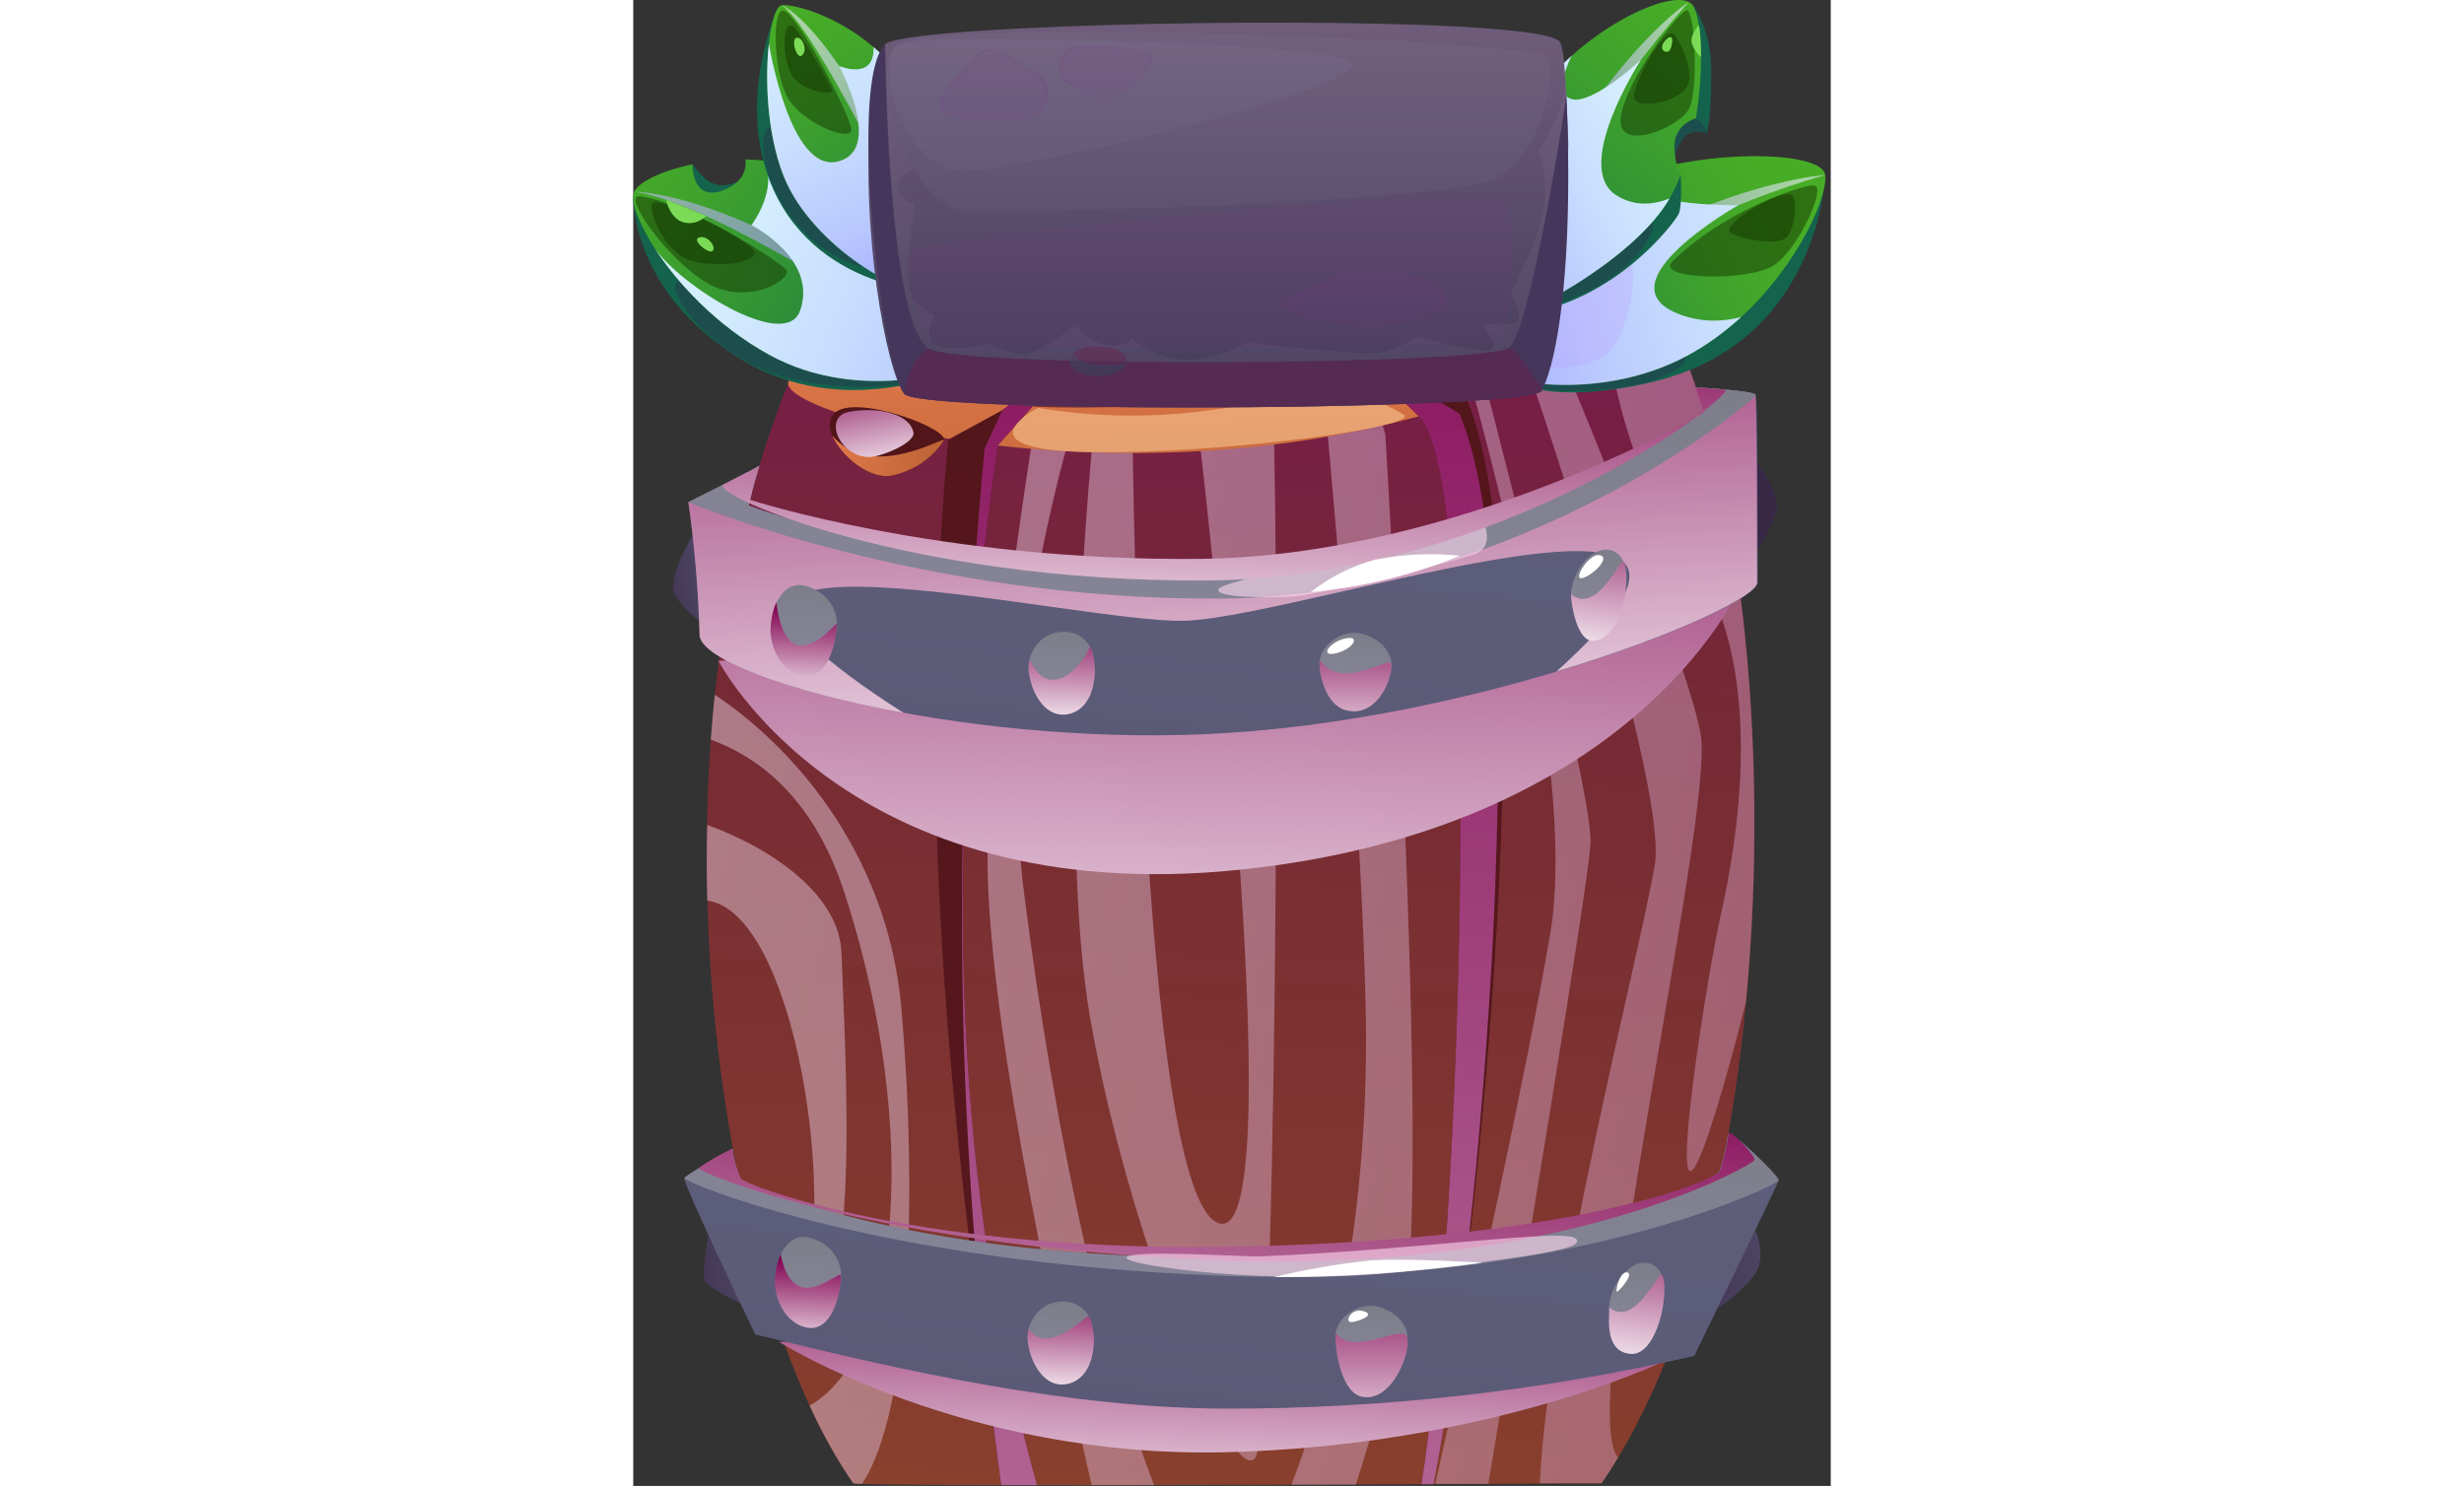 <svg width="126" height="76" viewBox="0 0 112 139" fill="none" xmlns="http://www.w3.org/2000/svg">
<rect x="0" y="0" width="112" height="139" fill="#333333" stroke="none"/>
<path d="M106.932 47.73C106.487 49.173 105.806 50.532 104.917 51.752L104.806 42.832C104.806 42.832 107.311 46.102 106.932 47.73Z" fill="url(#paint0_linear_260_1330)"/>
<path d="M104.746 114.62C104.746 114.62 106.151 117.251 104.932 119.132C103.713 121.013 100.331 123.168 100.331 123.168L104.746 114.62Z" fill="url(#paint1_linear_260_1330)"/>
<path d="M7.321 114.338C7.321 114.338 6.102 119.318 6.853 120.069C7.603 120.819 10.703 122.232 10.703 122.232L7.321 114.338Z" fill="url(#paint2_linear_260_1330)"/>
<path d="M5.544 50.049C5.544 50.049 3.084 54.212 3.872 55.669C4.64 56.789 5.629 57.74 6.778 58.464L5.544 50.049Z" fill="url(#paint3_linear_260_1330)"/>
<path d="M92.719 25.929C92.719 25.639 85.338 24.517 74.977 24.152L72.263 25.059L70.1 24.034C62.041 23.92 53.986 24.445 46.01 25.602C41.981 26.219 38.48 26.843 35.433 27.46L34.689 28.947L32.378 28.099C20.745 30.664 17.095 32.849 17.095 32.849C17.095 32.849 29.352 57.482 58.973 56.947C88.594 56.412 92.786 26.464 92.719 25.929Z" fill="url(#paint4_linear_260_1330)"/>
<path d="M70.101 24.041L70.264 30.069L72.613 29.958L74.977 24.152L72.264 25.059L70.101 24.041Z" fill="url(#paint5_linear_260_1330)"/>
<path d="M32.378 28.1L34.667 28.939L35.411 27.453L41.625 30.292L40.881 33.087C40.881 33.087 35.18 34.99 35.292 34.656C35.403 34.321 36.422 31.407 36.422 31.407L32.378 28.1Z" fill="url(#paint6_linear_260_1330)"/>
<path d="M22.596 35.064C33.703 30.896 45.386 28.461 57.234 27.847C76.768 26.858 89.575 28.501 87.932 29.489C86.29 30.478 53.138 44.757 22.596 35.064Z" fill="url(#paint7_linear_260_1330)"/>
<path style="mix-blend-mode:multiply" d="M87.94 29.482C86.575 30.162 85.17 30.757 83.733 31.266C75.41 30.62 67.053 30.543 58.72 31.035C48.473 31.609 38.342 33.503 28.579 36.67C26.58 36.231 24.588 35.703 22.596 35.072C33.703 30.901 45.386 28.464 57.234 27.847C76.775 26.858 89.582 28.493 87.94 29.482Z" fill="url(#paint8_linear_260_1330)"/>
<path style="mix-blend-mode:multiply" d="M87.94 29.482C86.575 30.161 85.17 30.757 83.733 31.266C78.359 30.723 34.459 34.745 28.579 36.67C26.58 36.231 24.588 35.703 22.596 35.072C25.389 33.971 28.237 33.015 31.129 32.21C26.833 37.77 44.895 30.909 55.45 30.381C62.251 30.032 93.975 32.693 79.578 27.854C85.643 28.263 88.809 28.962 87.94 29.482Z" fill="url(#paint9_linear_260_1330)"/>
<path d="M92.719 25.929C85.257 37.078 24.856 44.103 17.096 32.849C17.096 32.849 14.866 34.871 14.494 35.867C0.81 69.65 7.217 119.467 20.567 138.755C22.217 139.142 90.564 138.755 90.564 138.755C108.849 112.115 108.314 51.982 96.221 28.449C95.841 27.75 92.281 25.877 92.719 25.929Z" fill="url(#paint10_linear_260_1330)"/>
<g style="mix-blend-mode:multiply" opacity="0.5">
<path d="M15.49 123.079C19.4 112.487 15.029 85.326 6.927 84.241C6.86 81.892 6.853 79.528 6.927 77.165C13.468 79.566 19.273 83.936 19.474 89.102C19.816 98.832 21.503 124.58 15.49 123.079Z" fill="url(#paint11_linear_260_1330)"/>
<path d="M21.384 138.815C21.111 138.81 20.838 138.79 20.567 138.755C19.003 136.45 17.641 134.016 16.493 131.478C16.869 131.28 17.225 131.046 17.556 130.78C25.643 124.387 26.208 103.344 19.786 83.617C16.999 74.905 11.981 70.921 7.254 69.189C7.358 67.784 7.477 66.387 7.626 64.99C14.442 69.501 23.785 79.41 25.078 94.328C26.572 111.409 26.015 131.954 21.384 138.815Z" fill="url(#paint12_linear_260_1330)"/>
<path d="M36.54 83.431C39.588 107.574 44.382 127.695 48.708 138.919H42.873C39.9 126.037 33.59 97.777 33.158 81.922C32.898 72.304 35.195 54.643 37.73 38.498C38.934 38.498 40.168 38.543 41.446 38.535C37.373 52.547 34.652 68.52 36.54 83.431Z" fill="url(#paint13_linear_260_1330)"/>
<path d="M72.048 122.893C71.164 126.862 69.528 132.764 67.588 138.874H61.56C65.41 129.085 68.993 112.74 68.495 93.748C68.064 76.734 66.131 53.29 64.57 36.513C66.057 36.276 67.454 36.015 68.852 35.77L70.338 40.617C70.338 40.617 74.679 111.052 72.048 122.893Z" fill="url(#paint14_linear_260_1330)"/>
<path d="M58.141 136.414C55.911 139.045 46.307 115.75 42.74 95.264C39.766 77.983 42.331 47.596 43.215 38.52L45.668 38.453L46.687 39.643C46.687 39.643 47.252 111.981 54.766 114.427C61.516 116.62 54.164 51.647 52.611 38C55.019 37.792 57.435 37.524 59.821 37.212C60.512 56.204 60.126 134.11 58.141 136.414Z" fill="url(#paint15_linear_260_1330)"/>
<path d="M89.523 79.105C89.115 83.989 83.213 119.489 79.972 138.807H75.022C78.314 124.112 83.629 99.895 85.762 87.348C88.156 73.292 81.302 46.31 77.69 33.6C78.136 33.481 78.575 33.355 79.006 33.213C83.748 51.818 89.858 75.099 89.523 79.105Z" fill="url(#paint16_linear_260_1330)"/>
<path d="M92.11 136.347C91.612 137.18 91.099 137.982 90.564 138.755H84.788C85.532 122.462 94.154 89.14 95.537 80.948C96.54 75.054 89.241 50.651 82.804 31.95C83.837 31.571 84.811 31.206 85.718 30.775C90.058 41.182 98.859 62.737 99.84 68.736C101.134 76.429 88.089 131.991 92.11 136.347Z" fill="url(#paint17_linear_260_1330)"/>
<path d="M104.062 93.763C102.174 101.241 100.256 107.633 99.283 109.157C97.053 112.725 100.42 91.317 101.736 85.483C103.051 79.647 106.433 61.808 98.532 51.655C93.195 44.794 91.21 34.321 90.549 28.084C91.376 27.498 92.1 26.777 92.689 25.951C92.905 26.196 95.864 27.772 96.213 28.434C103.319 42.304 106.456 68.84 104.062 93.763Z" fill="url(#paint18_linear_260_1330)"/>
</g>
<path d="M92.719 25.929C85.539 36.937 26.565 43.196 17.081 32.849C17.081 32.849 14.695 34.574 14.479 35.867C14.635 39.955 63.537 51.476 96.243 28.434C95.841 27.75 92.281 25.877 92.719 25.929Z" fill="url(#paint19_linear_260_1330)"/>
<path d="M37.76 138.926H34.415C30.141 107.849 26.171 77.106 29.457 41.13L34.526 38.364L35.269 37.807L37.343 38.023L34.087 41.665C29.167 75.894 29.345 108.622 37.76 138.926Z" fill="url(#paint20_linear_260_1330)"/>
<path style="mix-blend-mode:multiply" d="M37.759 138.926H34.414C30.14 107.856 29.568 77.975 32.853 41.977L34.526 38.364L35.269 37.807L37.343 38.023L34.087 41.665C29.167 75.894 29.345 108.622 37.759 138.926Z" fill="url(#paint21_linear_260_1330)"/>
<path d="M74.85 138.837H73.721C77.437 115.505 79.667 46.065 73.557 39.019L69.96 35.51L69.789 35.347L73.022 34.663L73.252 34.782C74.873 35.575 76.451 36.454 77.98 37.413C85.257 54.509 79.266 116.3 74.85 138.837Z" fill="url(#paint22_linear_260_1330)"/>
<path style="mix-blend-mode:multiply" d="M74.85 138.837H73.721C77.437 115.505 79.667 46.065 73.557 39.019L69.96 35.51L69.789 35.347L71.075 35.198C71.149 35.235 77.177 38.521 77.281 38.721C84.566 55.773 79.266 116.3 74.85 138.837Z" fill="url(#paint23_linear_260_1330)"/>
<path style="mix-blend-mode:multiply" d="M7.975 61.823C7.975 61.823 20.002 85.118 56.647 81.365C93.292 77.611 103.245 55.431 103.245 55.431L7.975 61.823Z" fill="url(#paint24_linear_260_1330)"/>
<path d="M10.8 47.291C10.8 47.291 28.832 54.182 53.168 53.929C77.504 53.676 100.138 38.58 100.138 38.58L99.395 36.231C99.395 36.231 104.813 36.551 104.984 36.922C105.155 37.294 105.155 48.354 105.17 54.494C105.17 56.828 78.969 67.561 53.51 68.676C30.156 69.702 6.689 63.228 6.236 59.474C6.11 55.292 5.751 51.121 5.158 46.979C5.158 46.979 11.684 43.716 11.796 43.575C11.357 45.01 10.993 46.333 10.8 47.291Z" fill="url(#paint25_linear_260_1330)"/>
<path style="mix-blend-mode:multiply" d="M10.8 47.291C10.8 47.291 28.245 55.869 52.507 55.617C76.768 55.364 100.078 38.58 100.078 38.58L99.335 36.231C99.335 36.231 104.754 36.551 104.925 36.922C105.096 37.294 105.096 48.354 105.111 54.494C105.111 55.758 97.432 59.482 86.35 62.812C110.567 40.966 63.433 57.549 51.756 58.062C41.811 58.501 -6.304 46.414 25.272 66.684C14.264 64.67 6.452 61.622 6.206 59.474C6.091 55.293 5.741 51.121 5.158 46.979C5.158 46.979 11.684 43.716 11.796 43.575C11.357 45.01 10.993 46.333 10.8 47.291Z" fill="url(#paint26_linear_260_1330)"/>
<path d="M10.8 47.291C10.8 47.291 28.832 54.182 53.168 53.929C77.504 53.676 100.138 38.58 100.138 38.58L99.394 36.231C99.394 36.231 104.813 36.551 104.984 36.922C105.155 37.294 82.952 55.81 54.952 55.996C26.952 56.181 5.15 46.979 5.15 46.979C5.15 46.979 11.677 43.716 11.788 43.575C11.357 45.01 10.993 46.333 10.8 47.291Z" fill="url(#paint27_linear_260_1330)"/>
<g style="mix-blend-mode:soft-light" opacity="0.6">
<path d="M79.57 48.92C78.827 49.172 55.39 54.182 54.766 55.059C54.142 55.936 59.397 55.936 61.656 55.803C63.916 55.669 77.69 52.42 79.065 51.67C80.44 50.919 79.57 48.92 79.57 48.92Z" fill="#FFD8EF"/>
</g>
<path style="mix-blend-mode:multiply" d="M10.934 46.757C10.934 46.757 28.595 52.51 52.893 52.279C77.192 52.049 100.108 38.602 100.108 38.602L99.365 36.254C99.365 36.254 100.725 36.335 102.1 36.462C103.475 36.588 81.555 54.138 53.562 54.301C25.569 54.465 6.823 46.147 8.481 45.307C10.138 44.467 11.736 43.642 11.796 43.575C11.451 44.619 11.163 45.681 10.934 46.757Z" fill="url(#paint28_linear_260_1330)"/>
<path style="mix-blend-mode:multiply" d="M13.617 125.517C13.617 125.517 30.899 136.414 55.331 135.849C79.764 135.284 96.287 127.398 96.287 127.398L13.617 125.517Z" fill="url(#paint29_linear_260_1330)"/>
<path d="M10.049 110.294C10.569 110.792 27.078 118.315 58.148 117.564C89.218 116.813 101.082 110.391 101.594 109.558C101.974 108.436 102.241 107.278 102.39 106.102C102.39 105.411 107.206 110.019 107.125 110.421C107.043 110.822 99.231 126.833 99.231 126.833C84.847 130.135 70.134 131.791 55.376 131.768C40.688 131.716 25.435 128.282 11.409 124.826C11.409 124.826 4.719 110.926 4.771 110.175C5.269 109.67 9.268 107.44 9.268 107.44C9.391 108.424 9.654 109.385 10.049 110.294Z" fill="url(#paint30_linear_260_1330)"/>
<path d="M10.049 110.294C10.569 110.792 27.078 118.315 58.148 117.564C89.218 116.813 101.082 110.391 101.594 109.558C101.974 108.436 102.241 107.278 102.39 106.102C102.39 105.411 107.206 110.019 107.125 110.421C107.043 110.822 87.36 120.53 55.138 119.34C22.916 118.151 4.742 110.629 4.786 110.198C5.284 109.692 9.283 107.462 9.283 107.462C9.403 108.438 9.661 109.391 10.049 110.294Z" fill="url(#paint31_linear_260_1330)"/>
<path style="mix-blend-mode:multiply" d="M10.049 110.294C10.569 110.792 26.521 117.341 57.621 116.59C88.721 115.839 101.119 110.391 101.632 109.558C102.012 108.436 102.278 107.278 102.427 106.102C102.427 105.411 104.962 108.109 104.873 108.51C104.784 108.912 87.308 119.117 55.071 117.906C22.834 116.694 6.058 109.692 6.102 109.261C7.114 108.573 8.178 107.964 9.283 107.44C9.402 108.423 9.659 109.384 10.049 110.294Z" fill="url(#paint32_linear_260_1330)"/>
<path d="M15.943 54.769C12.97 54.1 11.357 60.582 15.609 61.258C19.86 61.935 20.41 55.78 15.943 54.769Z" fill="url(#paint33_linear_260_1330)"/>
<path d="M39.752 59.133C36.191 59.668 35.723 65.726 40.198 64.834C44.672 63.942 43.438 58.575 39.752 59.133Z" fill="url(#paint34_linear_260_1330)"/>
<path d="M68.383 59.355C65.15 58.307 61.783 63.072 66.592 64.388C71.401 65.703 72.501 60.693 68.383 59.355Z" fill="url(#paint35_linear_260_1330)"/>
<path d="M91.054 51.417C88.297 51.313 85.911 57.564 89.568 57.564C93.225 57.564 93.961 51.536 91.054 51.417Z" fill="url(#paint36_linear_260_1330)"/>
<g style="mix-blend-mode:multiply">
<path d="M13.379 56.352C13.015 57.218 12.831 58.149 12.836 59.088C12.963 61.072 14.108 62.938 15.936 63.228C18.166 63.585 19.051 60.039 19.021 58.344C18.582 58.627 14.368 63.889 13.379 56.352Z" fill="url(#paint37_linear_260_1330)"/>
<path d="M37.069 61.674C36.623 63.436 38.013 67.331 40.674 66.803C43.468 66.238 43.558 61.942 42.696 60.455C42.272 61.942 38.979 65.956 37.069 61.674Z" fill="url(#paint38_linear_260_1330)"/>
<path d="M64.199 61.734C64.043 62.767 64.682 65.889 66.6 66.424C69.425 67.212 70.948 63.763 70.911 62.195C70.889 61.095 66.318 64.826 64.199 61.734Z" fill="url(#paint39_linear_260_1330)"/>
<path d="M87.71 55.594C87.71 56.687 88.32 59.943 89.71 59.943C92.385 59.943 93.359 54.39 92.683 52.606C92.385 51.93 90.185 57.594 87.71 55.594Z" fill="url(#paint40_linear_260_1330)"/>
</g>
<path d="M16.352 115.743C13.379 115.074 11.773 121.555 16.018 122.224C20.262 122.893 20.812 116.754 16.352 115.743Z" fill="url(#paint41_linear_260_1330)"/>
<path d="M39.655 121.793C36.094 122.336 35.633 128.386 40.101 127.494C44.568 126.602 43.341 121.236 39.655 121.793Z" fill="url(#paint42_linear_260_1330)"/>
<path d="M69.87 122.299C66.637 121.251 63.277 126.015 68.079 127.331C72.88 128.647 74.003 123.637 69.87 122.299Z" fill="url(#paint43_linear_260_1330)"/>
<path d="M94.622 118.121C91.865 118.017 89.486 124.268 93.136 124.268C96.785 124.268 97.529 118.233 94.622 118.121Z" fill="url(#paint44_linear_260_1330)"/>
<g style="mix-blend-mode:multiply">
<path d="M13.78 117.326C13.42 118.19 13.238 119.118 13.245 120.054C13.372 122.046 14.516 123.912 16.337 124.202C18.567 124.558 19.452 121.013 19.43 119.318C19.132 118.738 15.029 123.362 13.78 117.326Z" fill="url(#paint45_linear_260_1330)"/>
<path d="M36.979 124.335C36.533 126.097 37.916 129.992 40.577 129.464C43.371 128.907 43.468 124.633 42.599 123.116C42.086 123.257 38.763 126.803 36.979 124.335Z" fill="url(#paint46_linear_260_1330)"/>
<path d="M65.701 124.677C65.544 125.71 66.087 130.051 68.012 130.624C70.829 131.367 72.703 126.714 72.413 125.175C72.123 123.637 67.351 127.056 65.701 124.677Z" fill="url(#paint47_linear_260_1330)"/>
<path d="M91.285 122.298C91.285 123.391 90.839 126.453 93.285 126.647C95.73 126.84 96.934 121.094 96.258 119.303C95.953 118.626 93.753 124.298 91.285 122.298Z" fill="url(#paint48_linear_260_1330)"/>
</g>
<path d="M87.538 29.021L90.11 28.166L92.593 25.773C94.704 26.761 95.336 27.371 96.027 28.568L86.817 29.98L87.538 29.021Z" fill="url(#paint49_linear_260_1330)"/>
<path style="mix-blend-mode:multiply" d="M32.378 28.099L34.66 28.939L38.302 30.485L35.871 30.976L32.378 28.099Z" fill="url(#paint50_linear_260_1330)"/>
<path d="M29.025 41.249C29.769 40.215 21.228 36.923 18.968 38.521C16.709 40.119 21.317 45.211 24.231 44.467C26.188 44.062 27.909 42.907 29.025 41.249Z" fill="url(#paint51_linear_260_1330)"/>
<path d="M29.025 41.248C29.613 40.438 22.432 45.248 18.619 40.751C19.444 42.72 22.247 44.958 24.246 44.467C26.198 44.058 27.913 42.903 29.025 41.248Z" fill="url(#paint52_linear_260_1330)"/>
<path style="mix-blend-mode:multiply" d="M20.195 38.521C17.653 38.989 19.348 42.847 22.165 42.75C23.19 42.713 26.468 41.419 26.201 40.401C25.747 38.61 22.73 38.052 20.195 38.521Z" fill="url(#paint53_linear_260_1330)"/>
<g style="mix-blend-mode:soft-light" opacity="0.5">
<path d="M37.856 38.156C37.856 38.156 30.215 42.036 42.487 42.289C54.759 42.542 73.802 39.91 72.048 38.781C70.135 37.656 68.07 36.812 65.916 36.276C65.284 36.276 60.779 37.525 52.886 38.506C47.884 39.097 42.824 38.979 37.856 38.156Z" fill="#FFD6A1"/>
</g>
<g style="mix-blend-mode:soft-light" opacity="0.6">
<path d="M58.52 117.534C57.301 117.579 46.501 116.872 46.122 117.623C45.743 118.374 60.029 120.351 72.137 118.939C84.246 117.527 89.33 116.783 88.111 115.839C86.892 114.895 73.178 116.947 58.52 117.534Z" fill="#FFD8EF"/>
</g>
<path d="M69.409 52.346C72.023 51.836 74.698 51.713 77.348 51.982C72.879 53.803 68.165 54.951 63.359 55.386C65.152 53.979 67.21 52.945 69.409 52.346Z" fill="white"/>
<path d="M66.459 59.757C65.046 60.129 64.147 61.519 65.79 61.095C67.432 60.671 68.101 59.333 66.459 59.757Z" fill="white"/>
<path d="M90.266 51.922C89.285 51.878 87.717 54.472 88.869 54.048C90.021 53.624 91.486 51.982 90.266 51.922Z" fill="white"/>
<path d="M59.88 119.474C66.419 119.468 72.951 119.016 79.429 118.122C79.429 118.122 72.62 117.676 69.023 117.906C65.943 118.221 62.888 118.745 59.88 119.474Z" fill="white"/>
<path d="M68.101 122.611C67.075 122.41 66.414 123.83 67.298 123.666C68.183 123.503 69.528 122.893 68.101 122.611Z" fill="white"/>
<path d="M92.965 119.028C92.221 118.909 91.842 120.857 92.006 120.835C92.169 120.812 93.656 119.177 92.965 119.028Z" fill="white"/>
<path d="M5.537 15.369C5.537 15.369 6.678 16.875 7.284 17.084C7.89 17.293 8.155 17.545 9.688 17.051C11.221 16.557 12.016 19.42 11.261 19.271C10.505 19.122 4.848 19.132 4.858 19.092C4.868 19.053 4.013 17.492 4.013 17.492L5.537 15.369Z" fill="#14634C"/>
<path d="M0.014 18.354C-0.064 18.524 -0.118 27.25 9.825 33.462C19.767 39.673 30.584 34.389 30.584 34.389L0.014 18.354Z" fill="#14634C"/>
<path opacity="0.3" d="M4.098 26.293C3.27 26.862 5.351 31.175 11.097 34.103C16.844 37.031 25.782 36.377 27.616 35.193C29.451 34.008 4.416 26.074 4.098 26.293Z" fill="#312154"/>
<path d="M30.753 34.389C30.753 34.389 21.265 37.897 12.696 33.176C7.763 30.456 4.055 26.418 1.954 23.136C0.408 20.716 -0.261 18.709 0.093 17.932C0.508 17.022 2.67 15.963 5.537 15.369C5.537 15.369 5.469 18.78 8.214 17.864C10.884 16.976 10.501 15.015 10.48 14.911C11.06 14.921 11.643 14.957 12.227 15.018C14.002 15.215 15.774 15.662 17.381 16.457C24.124 19.793 32.9 30.778 30.753 34.389Z" fill="url(#paint54_linear_260_1330)"/>
<g style="mix-blend-mode:plus-darker" opacity="0.6">
<path d="M0.093 17.932C0.093 17.932 6.096 17.856 16.936 24.069C29.78 31.43 30.753 34.389 30.753 34.389C30.753 34.389 8.601 19.097 0.093 17.932Z" fill="url(#paint55_linear_260_1330)"/>
</g>
<g style="mix-blend-mode:plus-darker">
<path d="M30.753 34.389C30.753 34.389 21.265 37.897 12.696 33.176C7.763 30.455 4.055 26.418 1.954 23.136C4.274 26.648 14.238 32.958 15.606 29.056C17.302 24.203 11.056 21.06 11.056 21.06C11.056 21.06 13.58 17.742 12.227 15.018C14.002 15.215 15.774 15.662 17.381 16.457C24.124 19.793 32.9 30.778 30.753 34.389Z" fill="url(#paint56_linear_260_1330)"/>
</g>
<path opacity="0.5" d="M0.561 18.354C-1.085 18.168 3.245 24.436 7.063 26.554C10.881 28.672 14.938 26.017 14.311 25.242C13.685 24.466 4.996 18.857 0.561 18.354Z" fill="#153600"/>
<path opacity="0.5" d="M1.954 18.936C1.081 19.059 2.777 23.671 5.482 24.406C8.186 25.142 12.322 24.486 11.109 23.233C9.896 21.98 3.378 18.735 1.954 18.936Z" fill="#153600"/>
<path d="M3.101 18.703C3.031 18.68 3.444 20.454 4.697 20.797C5.95 21.14 6.808 20.208 6.808 20.208C6.808 20.208 3.737 18.921 3.101 18.703Z" fill="#7BDB56"/>
<path d="M6.076 22.252C5.509 22.561 7.25 23.932 7.478 23.395C7.707 22.858 6.732 21.894 6.076 22.252Z" fill="#7BDB56"/>
<path d="M13.4 0.983C13.4 0.983 9.824 9.017 12.678 16.682C16.636 27.318 28.615 27.379 28.615 27.379L13.4 0.983Z" fill="#14634C"/>
<path opacity="0.3" d="M12.525 11.994C11.5 13.29 12.494 17.96 15.626 21.33C18.758 24.701 22.098 25.237 22.128 24.939C22.158 24.641 13.541 10.712 12.525 11.994Z" fill="#312154"/>
<path d="M29.412 27.019C26.155 28.866 17.243 23.314 14.379 17.187C12.564 13.303 12.282 7.695 12.686 4.069C12.915 1.975 13.373 0.543 13.9 0.486C14.913 0.371 18.868 1.327 22.472 4.398C22.472 4.398 22.472 4.398 22.472 4.402C23.972 5.672 25.407 7.316 26.549 9.395C30.432 16.481 32.276 25.398 29.412 27.019Z" fill="url(#paint57_linear_260_1330)"/>
<g style="mix-blend-mode:plus-darker" opacity="0.6">
<path d="M13.9 0.485C13.9 0.485 17.4 1.801 23.008 12.503C28.615 23.204 29.008 27.379 29.008 27.379C29.008 27.379 17.619 3.119 13.9 0.485Z" fill="url(#paint58_linear_260_1330)"/>
</g>
<g style="mix-blend-mode:color-burn">
<path d="M29.412 27.019C26.155 28.866 17.243 23.314 14.379 17.187C12.564 13.303 12.282 7.695 12.686 4.069C12.686 4.069 14.615 16.116 19.072 15.121C23.524 14.126 19.265 6.177 19.265 6.177C19.265 6.177 22.601 7.594 22.472 4.401C23.972 5.672 25.407 7.315 26.549 9.394C30.432 16.481 32.276 25.398 29.412 27.019Z" fill="url(#paint59_linear_260_1330)"/>
</g>
<path opacity="0.5" d="M14.03 0.983C12.989 0.847 13.095 6.482 14.348 8.967C15.6 11.453 20.413 13.382 20.393 12.129C20.373 10.876 15.322 1.152 14.03 0.983Z" fill="#153600"/>
<path opacity="0.5" d="M14.85 2.405C13.826 2.101 13.925 6.201 15.148 7.45C16.371 8.698 18.817 8.922 18.593 8.371C18.369 7.819 15.402 2.569 14.85 2.405Z" fill="#153600"/>
<path d="M15.456 3.545C14.624 3.273 15.232 5.641 15.77 5.193C16.306 4.746 15.934 3.701 15.456 3.545Z" fill="#7BDB56"/>
<path d="M79.209 33.946C79.209 33.946 83.001 38.752 95.511 35.684C111.04 31.875 111.479 16.363 111.479 16.363L79.209 33.946Z" fill="#14634C"/>
<path opacity="0.3" d="M80.831 34.571C80.831 34.571 82.163 36.838 89.063 36.559C95.963 36.281 98.965 34.252 98.409 33.079C97.852 31.906 80.831 34.571 80.831 34.571Z" fill="#312154"/>
<path d="M103.612 29.664C102.115 31.034 100.417 32.288 98.526 33.301C90.168 37.777 79.963 35.76 79.21 33.945C78.31 31.792 82.933 21.974 90.135 17.901C91.575 17.087 93.277 16.433 95.084 15.932L95.087 15.933C102.321 13.918 111.217 14.309 111.48 16.364C111.736 18.372 108.97 24.756 103.612 29.664Z" fill="url(#paint60_linear_260_1330)"/>
<g style="mix-blend-mode:plus-darker" opacity="0.6">
<path d="M111.479 16.364C111.479 16.364 104.211 16.82 93.283 22.45C82.355 28.081 79.209 33.946 79.209 33.946C79.209 33.946 92.133 21.95 111.479 16.364Z" fill="url(#paint61_linear_260_1330)"/>
</g>
<g style="mix-blend-mode:plus-darker">
<path d="M103.612 29.663C102.115 31.033 100.417 32.288 98.526 33.301C90.168 37.777 79.963 35.759 79.21 33.945C78.31 31.792 82.933 21.974 90.135 17.901C91.575 17.087 93.277 16.433 95.084 15.932L95.087 15.932C95.087 15.932 93.856 17.872 96.489 18.569C99.12 19.267 103.353 19.195 103.353 19.195C103.353 19.195 90.459 26.465 97.719 29.349C99.766 30.163 101.777 30.128 103.612 29.663Z" fill="url(#paint62_linear_260_1330)"/>
</g>
<path opacity="0.5" d="M97.217 24.438C95.436 26.21 104.448 26.345 106.717 24.8C108.986 23.256 111.66 17.401 110.432 17.347C109.205 17.292 101.853 19.827 97.217 24.438Z" fill="#153600"/>
<path opacity="0.5" d="M108.147 18.155C106.523 18.089 101.749 21.083 102.59 21.73C103.432 22.378 106.99 22.991 107.836 22.238C108.681 21.486 109.031 18.191 108.147 18.155Z" fill="#153600"/>
<g style="mix-blend-mode:plus-darker" opacity="0.3">
<path d="M80.631 32.484C78.737 34.726 88.209 35.159 90.754 33.349C93.299 31.54 93.895 25.086 93.319 24.773C92.743 24.461 84.669 27.704 80.631 32.484Z" fill="#BEA1FF"/>
</g>
<path d="M100.34 12.517C100.34 12.517 98.796 11.758 97.948 13.322C97.227 14.646 97.23 15.36 97.307 15.678C97.347 15.832 97.399 15.897 97.399 15.897L97.967 16.376C97.967 16.376 98.132 19.295 97.773 20.01C97.267 21.023 91.394 28.681 82.316 29.485C74.988 30.134 99.173 0.614 99.173 0.614C99.173 0.614 100.818 2.743 100.824 6.544C100.828 11.99 100.34 12.517 100.34 12.517Z" fill="#14634C"/>
<path opacity="0.3" d="M81.984 29.163C81.918 29.247 84.855 29.441 89.504 27.154C94.153 24.868 95.698 21.328 95.343 20.95C94.988 20.572 83.336 27.432 81.984 29.163Z" fill="#312154"/>
<path opacity="0.3" d="M100.34 12.517C100.34 12.517 98.796 11.758 97.947 13.321C97.227 14.646 97.23 15.36 97.307 15.678C97.279 15.695 97.259 15.711 97.255 15.717C97.155 15.833 96.028 14.377 95.938 14.224C95.852 14.07 98.247 10.588 99.334 11.079C100.42 11.574 100.368 12.474 100.34 12.517Z" fill="#312154"/>
<path d="M97.384 13.953C97.455 15.175 97.716 15.931 97.967 16.376C97.657 17.152 97.313 17.888 96.924 18.563C96.858 18.676 96.791 18.789 96.721 18.902C93.28 24.438 83.013 29.921 81.454 29.597C77.704 28.82 78.755 19.229 82.952 11.231C84.15 8.947 85.884 6.906 87.778 5.209C87.779 5.206 87.779 5.206 87.779 5.206C92.522 0.959 98.271 -1.124 99.173 0.614C99.944 2.101 100.142 6.563 99.383 11.064C98.793 11.251 97.266 11.941 97.384 13.953Z" fill="url(#paint63_linear_260_1330)"/>
<g style="mix-blend-mode:plus-darker" opacity="0.6">
<path d="M98.711 0.179C98.711 0.179 93.585 3.456 87.247 13.52C80.909 23.583 81.454 29.597 81.454 29.597C81.454 29.597 83.293 17.858 98.711 0.179Z" fill="url(#paint64_linear_260_1330)"/>
</g>
<g style="mix-blend-mode:plus-darker">
<path d="M96.924 18.563C96.858 18.676 96.791 18.79 96.72 18.902C93.28 24.438 83.013 29.922 81.454 29.598C77.704 28.82 78.755 19.229 82.952 11.231C84.15 8.947 85.884 6.906 87.778 5.209C87.71 5.333 85.886 8.819 87.811 9.282C89.726 9.747 94.032 5.799 94.245 5.605C94.064 5.883 87.812 15.66 91.951 18.272C93.653 19.343 95.422 19.162 96.924 18.563Z" fill="url(#paint65_linear_260_1330)"/>
</g>
<path opacity="0.5" d="M98.599 0.961C98.106 0.617 92.922 7.322 92.374 10.879C91.826 14.437 97.987 11.942 98.797 10.069C99.607 8.196 99.313 1.459 98.599 0.961Z" fill="#153600"/>
<path opacity="0.5" d="M97.291 3.14C96.384 2.486 93.234 8.24 93.632 9.246C94.031 10.252 97.792 9.554 98.583 8.024C99.374 6.495 97.578 3.346 97.291 3.14Z" fill="#153600"/>
<path d="M99.653 2.337C99.653 2.337 98.864 3.259 98.985 3.939C99.106 4.619 99.846 5.37 99.861 5.332C99.876 5.294 99.849 2.821 99.653 2.337Z" fill="#7BDB56"/>
<path d="M97.106 3.489C96.803 3.287 95.767 4.428 96.452 4.797C97.137 5.166 97.278 3.605 97.106 3.489Z" fill="#7BDB56"/>
<path d="M86.432 24.153C86.375 25.135 86.313 26.083 86.248 26.985C85.891 31.986 85.469 35.547 85.019 36.449C84.973 36.541 84.931 36.603 84.881 36.641C83.883 37.428 72.074 37.931 59.226 38.072C58.642 38.08 58.059 38.088 57.472 38.088C42.22 38.222 26.151 37.846 25.349 36.84C23.695 34.768 21.2 21.416 22.248 10.156C22.355 8.97 22.505 7.804 22.697 6.679C22.92 5.367 23.204 4.488 23.561 4.138C23.849 3.858 25.088 3.594 27.026 3.355C27.775 3.267 28.627 3.179 29.571 3.098C30.557 3.014 31.64 2.93 32.806 2.856C50.053 1.736 85.361 1.728 86.674 3.939C86.735 4.042 86.793 4.215 86.846 4.449C87.026 5.247 87.165 6.767 87.264 8.828C87.264 8.828 87.264 8.832 87.264 8.843C87.725 18.638 87.292 10.172 86.432 24.153Z" fill="url(#paint66_linear_260_1330)"/>
<path opacity="0.1" d="M28.157 32.014C26.766 31.607 25.241 24.658 25.931 23.475C26.622 22.291 79.728 16.755 81.447 18.884C83.166 21.012 81.866 31.673 80.939 32.014C80.01 32.355 31.654 33.038 28.157 32.014Z" fill="#803689"/>
<path d="M85.062 36.357C85.047 36.391 85.035 36.422 85.02 36.449C84.974 36.541 84.931 36.602 84.881 36.641C84.851 36.664 84.808 36.691 84.755 36.714C84.755 36.714 84.751 36.718 84.747 36.718C84.724 36.729 84.697 36.736 84.67 36.748C84.64 36.76 84.605 36.771 84.57 36.783C84.498 36.81 84.417 36.833 84.329 36.852C84.236 36.875 84.133 36.898 84.018 36.921C83.964 36.932 83.906 36.944 83.845 36.956C83.788 36.967 83.722 36.975 83.661 36.986C83.53 37.009 83.392 37.033 83.242 37.052C83.097 37.075 82.943 37.094 82.778 37.113C82.693 37.124 82.609 37.136 82.525 37.144C82.436 37.155 82.348 37.167 82.26 37.175C81.627 37.248 80.89 37.313 80.069 37.374C79.835 37.393 79.593 37.413 79.343 37.428C78.445 37.489 77.455 37.551 76.388 37.604C76.211 37.612 76.035 37.623 75.855 37.631C74.861 37.681 73.801 37.723 72.692 37.766C72.404 37.777 72.109 37.788 71.813 37.797C70.746 37.835 69.637 37.87 68.494 37.9C68.133 37.911 67.772 37.919 67.404 37.927C66.475 37.95 65.523 37.973 64.556 37.992C64.172 37.999 63.781 38.003 63.389 38.011C63.197 38.015 63.002 38.019 62.802 38.022C62.487 38.03 62.169 38.034 61.85 38.038C61.578 38.041 61.301 38.045 61.025 38.049C60.569 38.057 60.112 38.06 59.651 38.068C59.509 38.068 59.367 38.072 59.225 38.072C58.853 38.076 58.481 38.083 58.108 38.083C57.421 38.091 56.73 38.095 56.04 38.098C55.525 38.102 55.015 38.106 54.5 38.106C54.005 38.11 53.51 38.11 53.015 38.11C49.45 38.117 45.923 38.098 42.645 38.048C42.415 38.045 42.188 38.041 41.962 38.037C41.809 38.037 41.655 38.033 41.505 38.029C40.377 38.007 39.279 37.983 38.228 37.957C34.179 37.849 30.748 37.688 28.445 37.466C28.253 37.45 28.07 37.431 27.893 37.408C27.8 37.397 27.713 37.389 27.624 37.377C26.316 37.224 25.513 37.047 25.348 36.84C25.325 36.813 25.306 36.783 25.283 36.752C23.982 34.818 22.205 23.404 22.009 14.539C21.906 9.549 22.297 5.37 23.56 4.138C23.56 4.138 23.568 5.432 23.625 7.466V7.469C23.825 14.619 24.611 30.93 27.674 32.645C30.871 34.438 79.304 34.2 81.856 32.553C81.875 32.545 81.891 32.534 81.903 32.522C83.871 30.868 87.199 9.833 87.264 8.843C87.275 9.096 87.287 9.342 87.298 9.572C87.302 9.722 87.31 9.872 87.318 10.018C87.375 11.48 87.414 12.896 87.433 14.258C87.433 14.258 87.433 14.262 87.433 14.266C87.603 25.549 86.501 33.364 85.062 36.357Z" fill="#45365C"/>
<path opacity="0.4" d="M85.02 36.45C85.02 36.453 85.016 36.453 85.016 36.457C84.995 36.5 84.973 36.536 84.952 36.565C84.945 36.572 84.942 36.579 84.938 36.586C84.93 36.593 84.923 36.601 84.916 36.608C84.906 36.622 84.894 36.633 84.884 36.64C82.661 38.394 26.86 38.734 25.35 36.84C25.35 36.84 25.73 33.541 27.677 32.646C30.873 34.439 79.308 34.199 81.86 32.553C82.028 32.581 82.139 32.614 82.182 32.646C82.936 33.215 84.2 35.13 85.02 36.45Z" fill="#6E1A46"/>
<path d="M43.16 35.162C40.873 34.979 40.35 33.78 41.206 33.036C41.607 32.678 42.319 32.427 43.296 32.431C45.079 32.438 45.948 32.928 46.127 33.498C46.127 33.501 46.127 33.501 46.127 33.505C46.385 34.335 45.161 35.323 43.16 35.162Z" fill="url(#paint67_linear_260_1330)"/>
<path opacity="0.4" d="M43.768 34.145C41.925 34.067 41.12 33.365 41.205 33.036C41.606 32.678 42.319 32.427 43.296 32.431C45.078 32.438 45.948 32.928 46.127 33.498C46.127 33.501 46.127 33.501 46.127 33.505C46.174 34.103 45.615 34.224 43.768 34.145Z" fill="#6E1A46"/>
<g opacity="0.05">
<path d="M87.324 8.812C87.324 8.812 87.324 8.816 87.324 8.828C87.259 9.818 83.932 30.853 81.963 32.507C81.951 32.518 81.936 32.53 81.917 32.538C79.365 34.184 30.931 34.422 27.734 32.63C24.672 30.914 23.885 14.604 23.686 7.454C23.816 8.298 24.38 11.764 24.975 13.118C25.654 14.665 26.188 15.667 26.188 15.667C26.188 15.667 24.123 17.244 24.764 18.012C25.401 18.779 26.345 19.216 26.345 19.216C26.345 19.216 24.933 26.742 26.341 28.093C27.746 29.44 28.045 29.475 28.176 29.437C28.302 29.398 26.713 32.02 28.678 32.415C30.647 32.81 33.292 32.169 33.292 32.169C33.292 32.169 34.996 33.105 36.489 33.105C37.966 33.105 41.267 30.453 41.363 30.453C41.394 30.5 42.721 32.196 44.51 32.291C46.302 32.388 46.628 31.681 46.628 31.681C46.628 31.681 48.877 33.65 51.836 33.65C54.795 33.65 57.367 32.034 57.367 32.034C57.367 32.034 66.808 33.105 68.984 33.063C71.16 33.021 73.332 31.486 73.332 31.486C73.332 31.486 79.431 33.148 80.24 32.722C81.05 32.296 79.273 30.25 79.273 30.25C79.273 30.25 82.8 30.761 82.842 29.74C82.884 28.715 82.048 27.425 82.048 27.425C82.048 27.425 85.314 21.343 85.314 18.314C85.314 15.283 84.546 14.216 84.677 14.089C84.803 13.959 87.908 9.441 87.018 5.922C86.883 5.389 86.853 4.89 86.907 4.433C87.086 5.232 87.224 6.751 87.324 8.812Z" fill="#E0DEEA"/>
<path d="M24.88 4.101C21.613 5.469 25.549 19.485 31.147 19.729C36.745 19.973 77.085 18.95 81.008 16.562C84.931 14.174 86.847 6.361 85.078 5.15C83.31 3.94 31.01 1.532 24.88 4.101Z" fill="#A7B6DF"/>
</g>
<path opacity="0.05" d="M24.821 4.117C22.405 5.541 25.172 15.725 30.631 15.981C36.089 16.237 73.102 7.173 66.45 5.479C59.798 3.785 26.532 3.108 24.821 4.117Z" fill="#A7B6DF"/>
<path opacity="0.1" d="M74.699 29.446H74.695C73.375 30.056 71.341 30.421 69.963 30.585C69.414 30.651 68.666 30.628 67.837 30.543C67.837 30.543 67.829 30.543 67.818 30.539C65.17 30.267 61.67 29.373 60.925 28.774C59.943 27.983 64.421 26.663 65.507 25.895C66.593 25.128 68.224 25.627 70.262 25.404C71.433 25.278 75.551 26.279 75.977 27.88C76.15 28.521 75.585 29.039 74.699 29.446Z" fill="#803689"/>
<path opacity="0.1" d="M37.61 10.879C37.61 10.883 37.606 10.883 37.606 10.883C37.38 11.048 37.142 11.167 36.915 11.228C35.848 11.505 32.184 11.378 31.093 11.271C30.979 11.259 30.859 11.24 30.733 11.213C29.662 10.967 28.277 10.135 28.614 9.352C28.994 8.477 32.275 4.608 32.928 4.616C34.505 4.639 38.259 6.707 38.75 8.028C39.134 9.068 38.443 10.273 37.61 10.879Z" fill="#803689"/>
<path opacity="0.1" d="M48.233 6.462C47.431 7.617 45.516 9.094 44.568 9.286C44.284 9.344 43.961 9.325 43.62 9.251C43.62 9.251 43.616 9.251 43.612 9.248C42.327 8.975 40.811 7.947 40.22 7.494C39.475 6.918 39.613 5.179 40.861 4.492C41.82 3.963 47.638 4.446 48.471 5.256C48.724 5.506 48.586 5.951 48.233 6.462Z" fill="#803689"/>
<path opacity="0.1" d="M37.61 10.879C38.178 10.119 38.792 8.995 38.435 8.005C37.829 6.32 33.726 4.746 33.062 4.781C32.395 4.819 28.856 8.734 28.887 9.628C28.922 10.522 30.737 11.209 30.737 11.209C30.737 11.209 30.737 11.213 30.733 11.213C29.662 10.967 28.277 10.134 28.615 9.351C28.994 8.476 32.276 4.608 32.928 4.616C34.505 4.639 38.259 6.707 38.75 8.028C39.134 9.068 38.443 10.273 37.61 10.879Z" fill="#803689"/>
<path opacity="0.1" d="M48.233 6.462C48.367 5.974 48.352 5.556 48.076 5.31C46.974 4.335 42.193 4.477 41.298 4.616C40.4 4.758 39.809 6.381 40.223 7.149C40.63 7.893 43.435 9.168 43.612 9.248C42.326 8.976 40.81 7.947 40.219 7.494C39.475 6.919 39.613 5.18 40.86 4.493C41.82 3.964 47.638 4.447 48.471 5.257C48.724 5.506 48.586 5.951 48.233 6.462Z" fill="#803689"/>
<path opacity="0.1" d="M74.699 29.446H74.695C74.656 29.465 75.838 28.256 75.612 27.553C75.39 26.848 73.152 26.114 71.905 25.746C70.657 25.377 69.967 25.665 69.663 25.681C69.36 25.696 66.962 25.65 66.724 25.681C66.482 25.715 65.891 26.064 65.572 26.321C65.25 26.579 61.892 27.872 61.366 28.544C60.852 29.196 67.422 30.462 67.817 30.539C65.169 30.267 61.669 29.373 60.925 28.774C59.942 27.983 64.421 26.663 65.507 25.895C66.593 25.127 68.224 25.627 70.262 25.404C71.433 25.278 75.55 26.279 75.976 27.88C76.149 28.521 75.585 29.039 74.699 29.446Z" fill="#803689"/>
<defs>
<linearGradient id="paint0_linear_260_1330" x1="66.577" y1="63.169" x2="44.746" y2="72.23" gradientUnits="userSpaceOnUse">
<stop offset="0.06" stop-color="#392746"/>
<stop offset="0.12" stop-color="#3F2F4E"/>
<stop offset="0.28" stop-color="#4C4462"/>
<stop offset="0.46" stop-color="#565371"/>
<stop offset="0.68" stop-color="#5C5C79"/>
<stop offset="1" stop-color="#5E5F7C"/>
</linearGradient>
<linearGradient id="paint1_linear_260_1330" x1="92.169" y1="120.507" x2="150.444" y2="111.446" gradientUnits="userSpaceOnUse">
<stop stop-color="#392746"/>
<stop offset="0.06" stop-color="#3F2F4E"/>
<stop offset="0.23" stop-color="#4C4462"/>
<stop offset="0.42" stop-color="#565371"/>
<stop offset="0.65" stop-color="#5C5C79"/>
<stop offset="1" stop-color="#5E5F7C"/>
</linearGradient>
<linearGradient id="paint2_linear_260_1330" x1="1.969" y1="119.377" x2="36.934" y2="113.944" gradientUnits="userSpaceOnUse">
<stop stop-color="#392746"/>
<stop offset="0.06" stop-color="#3F2F4E"/>
<stop offset="0.23" stop-color="#4C4462"/>
<stop offset="0.42" stop-color="#565371"/>
<stop offset="0.65" stop-color="#5C5C79"/>
<stop offset="1" stop-color="#5E5F7C"/>
</linearGradient>
<linearGradient id="paint3_linear_260_1330" x1="0.393" y1="55.163" x2="25.472" y2="51.269" gradientUnits="userSpaceOnUse">
<stop stop-color="#392746"/>
<stop offset="0.06" stop-color="#3F2F4E"/>
<stop offset="0.23" stop-color="#4C4462"/>
<stop offset="0.42" stop-color="#565371"/>
<stop offset="0.65" stop-color="#5C5C79"/>
<stop offset="1" stop-color="#5E5F7C"/>
</linearGradient>
<linearGradient id="paint4_linear_260_1330" x1="17.08" y1="40.498" x2="92.719" y2="40.498" gradientUnits="userSpaceOnUse">
<stop stop-color="#E0784B"/>
<stop offset="1" stop-color="#BB6334"/>
</linearGradient>
<linearGradient id="paint5_linear_260_1330" x1="70.725" y1="44.229" x2="72.784" y2="21.41" gradientUnits="userSpaceOnUse">
<stop stop-color="#681C2C"/>
<stop offset="0.04" stop-color="#671C2B"/>
<stop offset="0.57" stop-color="#57171E"/>
<stop offset="1" stop-color="#52161A"/>
</linearGradient>
<linearGradient id="paint6_linear_260_1330" x1="35.069" y1="50.785" x2="37.417" y2="24.732" gradientUnits="userSpaceOnUse">
<stop stop-color="#681C2C"/>
<stop offset="0.04" stop-color="#671C2B"/>
<stop offset="0.57" stop-color="#57171E"/>
<stop offset="1" stop-color="#52161A"/>
</linearGradient>
<linearGradient id="paint7_linear_260_1330" x1="54.35" y1="-0.466" x2="57.828" y2="114.048" gradientUnits="userSpaceOnUse">
<stop stop-color="#771C48"/>
<stop offset="0.24" stop-color="#762A34"/>
<stop offset="0.62" stop-color="#82382F"/>
<stop offset="1" stop-color="#934B29"/>
</linearGradient>
<linearGradient id="paint8_linear_260_1330" x1="55.784" y1="60.731" x2="55.16" y2="20.897" gradientUnits="userSpaceOnUse">
<stop stop-color="white"/>
<stop offset="1" stop-color="#800050"/>
</linearGradient>
<linearGradient id="paint9_linear_260_1330" x1="55.197" y1="51.038" x2="55.45" y2="17.73" gradientUnits="userSpaceOnUse">
<stop stop-color="white"/>
<stop offset="1" stop-color="#800050"/>
</linearGradient>
<linearGradient id="paint10_linear_260_1330" x1="57.918" y1="32.47" x2="51.83" y2="170.182" gradientUnits="userSpaceOnUse">
<stop stop-color="#771C48"/>
<stop offset="0.24" stop-color="#762A34"/>
<stop offset="0.62" stop-color="#82382F"/>
<stop offset="1" stop-color="#934B29"/>
</linearGradient>
<linearGradient id="paint11_linear_260_1330" x1="-93.226" y1="75.269" x2="347.287" y2="180.024" gradientUnits="userSpaceOnUse">
<stop stop-color="white"/>
<stop offset="1" stop-color="#800050"/>
</linearGradient>
<linearGradient id="paint12_linear_260_1330" x1="-93.472" y1="76.295" x2="347.042" y2="181.042" gradientUnits="userSpaceOnUse">
<stop stop-color="white"/>
<stop offset="1" stop-color="#800050"/>
</linearGradient>
<linearGradient id="paint13_linear_260_1330" x1="-89.011" y1="57.542" x2="351.502" y2="162.296" gradientUnits="userSpaceOnUse">
<stop stop-color="white"/>
<stop offset="1" stop-color="#800050"/>
</linearGradient>
<linearGradient id="paint14_linear_260_1330" x1="-87.458" y1="51.015" x2="353.055" y2="155.762" gradientUnits="userSpaceOnUse">
<stop stop-color="white"/>
<stop offset="1" stop-color="#800050"/>
</linearGradient>
<linearGradient id="paint15_linear_260_1330" x1="-87.711" y1="52.093" x2="352.795" y2="156.84" gradientUnits="userSpaceOnUse">
<stop stop-color="white"/>
<stop offset="1" stop-color="#800050"/>
</linearGradient>
<linearGradient id="paint16_linear_260_1330" x1="-86.536" y1="47.15" x2="353.97" y2="151.897" gradientUnits="userSpaceOnUse">
<stop stop-color="white"/>
<stop offset="1" stop-color="#800050"/>
</linearGradient>
<linearGradient id="paint17_linear_260_1330" x1="-85.815" y1="44.118" x2="354.69" y2="148.872" gradientUnits="userSpaceOnUse">
<stop stop-color="white"/>
<stop offset="1" stop-color="#800050"/>
</linearGradient>
<linearGradient id="paint18_linear_260_1330" x1="-81.423" y1="25.631" x2="359.083" y2="130.386" gradientUnits="userSpaceOnUse">
<stop stop-color="white"/>
<stop offset="1" stop-color="#800050"/>
</linearGradient>
<linearGradient id="paint19_linear_260_1330" x1="55.309" y1="30.3" x2="55.844" y2="53.037" gradientUnits="userSpaceOnUse">
<stop stop-color="#E0784B"/>
<stop offset="1" stop-color="#BB6334"/>
</linearGradient>
<linearGradient id="paint20_linear_260_1330" x1="9.142" y1="361.904" x2="41.907" y2="-2.19" gradientUnits="userSpaceOnUse">
<stop stop-color="#681C2C"/>
<stop offset="0.04" stop-color="#671C2B"/>
<stop offset="0.57" stop-color="#57171E"/>
<stop offset="1" stop-color="#52161A"/>
</linearGradient>
<linearGradient id="paint21_linear_260_1330" x1="10.866" y1="362.06" x2="43.631" y2="-2.034" gradientUnits="userSpaceOnUse">
<stop stop-color="white"/>
<stop offset="1" stop-color="#800050"/>
</linearGradient>
<linearGradient id="paint22_linear_260_1330" x1="47.749" y1="368.259" x2="81.466" y2="-6.338" gradientUnits="userSpaceOnUse">
<stop stop-color="#681C2C"/>
<stop offset="0.04" stop-color="#671C2B"/>
<stop offset="0.57" stop-color="#57171E"/>
<stop offset="1" stop-color="#52161A"/>
</linearGradient>
<linearGradient id="paint23_linear_260_1330" x1="47.816" y1="366.691" x2="81.295" y2="-5.357" gradientUnits="userSpaceOnUse">
<stop stop-color="white"/>
<stop offset="1" stop-color="#800050"/>
</linearGradient>
<linearGradient id="paint24_linear_260_1330" x1="54.097" y1="108.555" x2="56.729" y2="21.558" gradientUnits="userSpaceOnUse">
<stop stop-color="white"/>
<stop offset="1" stop-color="#800050"/>
</linearGradient>
<linearGradient id="paint25_linear_260_1330" x1="45.936" y1="152.945" x2="58.141" y2="17.373" gradientUnits="userSpaceOnUse">
<stop offset="0.06" stop-color="#392746"/>
<stop offset="0.12" stop-color="#3F2F4E"/>
<stop offset="0.28" stop-color="#4C4462"/>
<stop offset="0.46" stop-color="#565371"/>
<stop offset="0.68" stop-color="#5C5C79"/>
<stop offset="1" stop-color="#5E5F7C"/>
</linearGradient>
<linearGradient id="paint26_linear_260_1330" x1="57.249" y1="81.216" x2="53.406" y2="12.639" gradientUnits="userSpaceOnUse">
<stop stop-color="white"/>
<stop offset="1" stop-color="#800050"/>
</linearGradient>
<linearGradient id="paint27_linear_260_1330" x1="48.887" y1="110.376" x2="56.788" y2="22.576" gradientUnits="userSpaceOnUse">
<stop stop-color="#8D8BA6"/>
<stop offset="0.33" stop-color="#8B89A1"/>
<stop offset="0.69" stop-color="#838394"/>
<stop offset="1" stop-color="#7A7B83"/>
</linearGradient>
<linearGradient id="paint28_linear_260_1330" x1="54.61" y1="65.525" x2="55.629" y2="26.509" gradientUnits="userSpaceOnUse">
<stop stop-color="white"/>
<stop offset="1" stop-color="#800050"/>
</linearGradient>
<linearGradient id="paint29_linear_260_1330" x1="54.387" y1="145.244" x2="55.309" y2="114.791" gradientUnits="userSpaceOnUse">
<stop stop-color="white"/>
<stop offset="1" stop-color="#800050"/>
</linearGradient>
<linearGradient id="paint30_linear_260_1330" x1="47.965" y1="199.075" x2="57.799" y2="89.838" gradientUnits="userSpaceOnUse">
<stop offset="0.06" stop-color="#392746"/>
<stop offset="0.12" stop-color="#3F2F4E"/>
<stop offset="0.28" stop-color="#4C4462"/>
<stop offset="0.46" stop-color="#565371"/>
<stop offset="0.68" stop-color="#5C5C79"/>
<stop offset="1" stop-color="#5E5F7C"/>
</linearGradient>
<linearGradient id="paint31_linear_260_1330" x1="51.57" y1="159.04" x2="57.345" y2="94.811" gradientUnits="userSpaceOnUse">
<stop stop-color="#8D8BA6"/>
<stop offset="0.33" stop-color="#8B89A1"/>
<stop offset="0.69" stop-color="#838394"/>
<stop offset="1" stop-color="#7A7B83"/>
</linearGradient>
<linearGradient id="paint32_linear_260_1330" x1="51.355" y1="154.647" x2="56.699" y2="95.25" gradientUnits="userSpaceOnUse">
<stop stop-color="white"/>
<stop offset="1" stop-color="#800050"/>
</linearGradient>
<linearGradient id="paint33_linear_260_1330" x1="14.464" y1="75.723" x2="16.582" y2="52.19" gradientUnits="userSpaceOnUse">
<stop stop-color="#8D8BA6"/>
<stop offset="0.33" stop-color="#8B89A1"/>
<stop offset="0.69" stop-color="#838394"/>
<stop offset="1" stop-color="#7A7B83"/>
</linearGradient>
<linearGradient id="paint34_linear_260_1330" x1="38.585" y1="78.094" x2="40.502" y2="56.717" gradientUnits="userSpaceOnUse">
<stop stop-color="#8D8BA6"/>
<stop offset="0.33" stop-color="#8B89A1"/>
<stop offset="0.69" stop-color="#838394"/>
<stop offset="1" stop-color="#7A7B83"/>
</linearGradient>
<linearGradient id="paint35_linear_260_1330" x1="66.258" y1="76.429" x2="67.997" y2="57.088" gradientUnits="userSpaceOnUse">
<stop stop-color="#8D8BA6"/>
<stop offset="0.33" stop-color="#8B89A1"/>
<stop offset="0.69" stop-color="#838394"/>
<stop offset="1" stop-color="#7A7B83"/>
</linearGradient>
<linearGradient id="paint36_linear_260_1330" x1="88.78" y1="71.516" x2="90.816" y2="48.868" gradientUnits="userSpaceOnUse">
<stop stop-color="#8D8BA6"/>
<stop offset="0.33" stop-color="#8B89A1"/>
<stop offset="0.69" stop-color="#838394"/>
<stop offset="1" stop-color="#7A7B83"/>
</linearGradient>
<linearGradient id="paint37_linear_260_1330" x1="15.661" y1="66.045" x2="16.033" y2="56.746" gradientUnits="userSpaceOnUse">
<stop stop-color="white"/>
<stop offset="1" stop-color="#800050"/>
</linearGradient>
<linearGradient id="paint38_linear_260_1330" x1="39.878" y1="68.52" x2="40.257" y2="57.438" gradientUnits="userSpaceOnUse">
<stop stop-color="white"/>
<stop offset="1" stop-color="#800050"/>
</linearGradient>
<linearGradient id="paint39_linear_260_1330" x1="67.544" y1="71.404" x2="67.544" y2="56.932" gradientUnits="userSpaceOnUse">
<stop stop-color="white"/>
<stop offset="1" stop-color="#800050"/>
</linearGradient>
<linearGradient id="paint40_linear_260_1330" x1="89.293" y1="62.343" x2="91.642" y2="45.619" gradientUnits="userSpaceOnUse">
<stop stop-color="white"/>
<stop offset="1" stop-color="#800050"/>
</linearGradient>
<linearGradient id="paint41_linear_260_1330" x1="14.836" y1="136.697" x2="16.954" y2="113.164" gradientUnits="userSpaceOnUse">
<stop stop-color="#8D8BA6"/>
<stop offset="0.33" stop-color="#8B89A1"/>
<stop offset="0.69" stop-color="#838394"/>
<stop offset="1" stop-color="#7A7B83"/>
</linearGradient>
<linearGradient id="paint42_linear_260_1330" x1="38.488" y1="140.755" x2="40.413" y2="119.377" gradientUnits="userSpaceOnUse">
<stop stop-color="#8D8BA6"/>
<stop offset="0.33" stop-color="#8B89A1"/>
<stop offset="0.69" stop-color="#838394"/>
<stop offset="1" stop-color="#7A7B83"/>
</linearGradient>
<linearGradient id="paint43_linear_260_1330" x1="67.759" y1="139.373" x2="69.506" y2="120.032" gradientUnits="userSpaceOnUse">
<stop stop-color="#8D8BA6"/>
<stop offset="0.33" stop-color="#8B89A1"/>
<stop offset="0.69" stop-color="#838394"/>
<stop offset="1" stop-color="#7A7B83"/>
</linearGradient>
<linearGradient id="paint44_linear_260_1330" x1="92.348" y1="138.22" x2="94.392" y2="115.572" gradientUnits="userSpaceOnUse">
<stop stop-color="#8D8BA6"/>
<stop offset="0.33" stop-color="#8B89A1"/>
<stop offset="0.69" stop-color="#838394"/>
<stop offset="1" stop-color="#7A7B83"/>
</linearGradient>
<linearGradient id="paint45_linear_260_1330" x1="16.033" y1="127.019" x2="16.412" y2="117.72" gradientUnits="userSpaceOnUse">
<stop stop-color="white"/>
<stop offset="1" stop-color="#800050"/>
</linearGradient>
<linearGradient id="paint46_linear_260_1330" x1="39.789" y1="131.181" x2="40.16" y2="120.098" gradientUnits="userSpaceOnUse">
<stop stop-color="white"/>
<stop offset="1" stop-color="#800050"/>
</linearGradient>
<linearGradient id="paint47_linear_260_1330" x1="69.06" y1="136.748" x2="69.06" y2="118.686" gradientUnits="userSpaceOnUse">
<stop stop-color="white"/>
<stop offset="1" stop-color="#800050"/>
</linearGradient>
<linearGradient id="paint48_linear_260_1330" x1="92.839" y1="129.04" x2="95.188" y2="112.323" gradientUnits="userSpaceOnUse">
<stop stop-color="white"/>
<stop offset="1" stop-color="#800050"/>
</linearGradient>
<linearGradient id="paint49_linear_260_1330" x1="90.385" y1="40.795" x2="91.909" y2="23.818" gradientUnits="userSpaceOnUse">
<stop stop-color="#681C2C"/>
<stop offset="0.04" stop-color="#671C2B"/>
<stop offset="0.57" stop-color="#57171E"/>
<stop offset="1" stop-color="#52161A"/>
</linearGradient>
<linearGradient id="paint50_linear_260_1330" x1="34.682" y1="36.566" x2="35.515" y2="27.356" gradientUnits="userSpaceOnUse">
<stop stop-color="white"/>
<stop offset="1" stop-color="#800050"/>
</linearGradient>
<linearGradient id="paint51_linear_260_1330" x1="25.688" y1="59.809" x2="24.461" y2="47.782" gradientUnits="userSpaceOnUse">
<stop stop-color="#681C2C"/>
<stop offset="0.04" stop-color="#671C2B"/>
<stop offset="0.57" stop-color="#57171E"/>
<stop offset="1" stop-color="#52161A"/>
</linearGradient>
<linearGradient id="paint52_linear_260_1330" x1="18.604" y1="42.631" x2="29.055" y2="42.631" gradientUnits="userSpaceOnUse">
<stop stop-color="#E0784B"/>
<stop offset="1" stop-color="#BB6334"/>
</linearGradient>
<linearGradient id="paint53_linear_260_1330" x1="23.607" y1="45.01" x2="21.161" y2="33.734" gradientUnits="userSpaceOnUse">
<stop stop-color="white"/>
<stop offset="1" stop-color="#800050"/>
</linearGradient>
<linearGradient id="paint54_linear_260_1330" x1="29.763" y1="33.8" x2="-3.32" y2="13.569" gradientUnits="userSpaceOnUse">
<stop offset="0.011" stop-color="#187447"/>
<stop offset="0.275" stop-color="#28873C"/>
<stop offset="0.733" stop-color="#3FA32C"/>
<stop offset="1" stop-color="#48AD26"/>
</linearGradient>
<linearGradient id="paint55_linear_260_1330" x1="37.794" y1="39.087" x2="-33.673" y2="-5.177" gradientUnits="userSpaceOnUse">
<stop stop-color="#806EEE"/>
<stop offset="0.242" stop-color="#A095F1"/>
<stop offset="0.589" stop-color="#CAC6F5"/>
<stop offset="0.853" stop-color="#E3E5F8"/>
<stop offset="1" stop-color="#EDF1F9"/>
</linearGradient>
<linearGradient id="paint56_linear_260_1330" x1="-19.862" y1="9.419" x2="48.86" y2="39.803" gradientUnits="userSpaceOnUse">
<stop stop-color="#DBF8FE"/>
<stop offset="0.266" stop-color="#D9F5FE"/>
<stop offset="0.445" stop-color="#D3ECFE"/>
<stop offset="0.597" stop-color="#C7DDFE"/>
<stop offset="0.735" stop-color="#B8C8FE"/>
<stop offset="0.863" stop-color="#A4ACFF"/>
<stop offset="0.982" stop-color="#8B8BFF"/>
<stop offset="1" stop-color="#8785FF"/>
</linearGradient>
<linearGradient id="paint57_linear_260_1330" x1="29.47" y1="29.559" x2="13.721" y2="1.163" gradientUnits="userSpaceOnUse">
<stop offset="0.011" stop-color="#187447"/>
<stop offset="0.275" stop-color="#28873C"/>
<stop offset="0.733" stop-color="#3FA32C"/>
<stop offset="1" stop-color="#48AD26"/>
</linearGradient>
<linearGradient id="paint58_linear_260_1330" x1="30.9" y1="28.91" x2="15.103" y2="0.427" gradientUnits="userSpaceOnUse">
<stop stop-color="#806EEE"/>
<stop offset="0.242" stop-color="#A095F1"/>
<stop offset="0.589" stop-color="#CAC6F5"/>
<stop offset="0.853" stop-color="#E3E5F8"/>
<stop offset="1" stop-color="#EDF1F9"/>
</linearGradient>
<linearGradient id="paint59_linear_260_1330" x1="5.082" y1="-21.422" x2="30.256" y2="35.131" gradientUnits="userSpaceOnUse">
<stop stop-color="#DBF8FE"/>
<stop offset="0.266" stop-color="#D9F5FE"/>
<stop offset="0.445" stop-color="#D3ECFE"/>
<stop offset="0.597" stop-color="#C7DDFE"/>
<stop offset="0.735" stop-color="#B8C8FE"/>
<stop offset="0.863" stop-color="#A4ACFF"/>
<stop offset="0.982" stop-color="#8B8BFF"/>
<stop offset="1" stop-color="#8785FF"/>
</linearGradient>
<linearGradient id="paint60_linear_260_1330" x1="77.679" y1="33.93" x2="107.272" y2="19.116" gradientUnits="userSpaceOnUse">
<stop offset="0.011" stop-color="#187447"/>
<stop offset="0.275" stop-color="#28873C"/>
<stop offset="0.733" stop-color="#3FA32C"/>
<stop offset="1" stop-color="#48AD26"/>
</linearGradient>
<linearGradient id="paint61_linear_260_1330" x1="80.761" y1="23.072" x2="109.926" y2="27.238" gradientUnits="userSpaceOnUse">
<stop stop-color="#806EEE"/>
<stop offset="0.242" stop-color="#A095F1"/>
<stop offset="0.589" stop-color="#CAC6F5"/>
<stop offset="0.853" stop-color="#E3E5F8"/>
<stop offset="1" stop-color="#EDF1F9"/>
</linearGradient>
<linearGradient id="paint62_linear_260_1330" x1="142.426" y1="14.645" x2="68.186" y2="31.519" gradientUnits="userSpaceOnUse">
<stop stop-color="#DBF8FE"/>
<stop offset="0.266" stop-color="#D9F5FE"/>
<stop offset="0.445" stop-color="#D3ECFE"/>
<stop offset="0.597" stop-color="#C7DDFE"/>
<stop offset="0.735" stop-color="#B8C8FE"/>
<stop offset="0.863" stop-color="#A4ACFF"/>
<stop offset="0.982" stop-color="#8B8BFF"/>
<stop offset="1" stop-color="#8785FF"/>
</linearGradient>
<linearGradient id="paint63_linear_260_1330" x1="77.445" y1="29.743" x2="100.728" y2="1.735" gradientUnits="userSpaceOnUse">
<stop offset="0.011" stop-color="#187447"/>
<stop offset="0.275" stop-color="#28873C"/>
<stop offset="0.733" stop-color="#3FA32C"/>
<stop offset="1" stop-color="#48AD26"/>
</linearGradient>
<linearGradient id="paint64_linear_260_1330" x1="83.503" y1="13.948" x2="96.48" y2="15.802" gradientUnits="userSpaceOnUse">
<stop stop-color="#806EEE"/>
<stop offset="0.242" stop-color="#A095F1"/>
<stop offset="0.589" stop-color="#CAC6F5"/>
<stop offset="0.853" stop-color="#E3E5F8"/>
<stop offset="1" stop-color="#EDF1F9"/>
</linearGradient>
<linearGradient id="paint65_linear_260_1330" x1="112.739" y1="2.958" x2="70.786" y2="24.987" gradientUnits="userSpaceOnUse">
<stop stop-color="#DBF8FE"/>
<stop offset="0.266" stop-color="#D9F5FE"/>
<stop offset="0.445" stop-color="#D3ECFE"/>
<stop offset="0.597" stop-color="#C7DDFE"/>
<stop offset="0.735" stop-color="#B8C8FE"/>
<stop offset="0.863" stop-color="#A4ACFF"/>
<stop offset="0.982" stop-color="#8B8BFF"/>
<stop offset="1" stop-color="#8785FF"/>
</linearGradient>
<linearGradient id="paint66_linear_260_1330" x1="54.726" y1="47.687" x2="54.726" y2="-7.215" gradientUnits="userSpaceOnUse">
<stop stop-color="#393252"/>
<stop offset="1" stop-color="#7A6583"/>
</linearGradient>
<linearGradient id="paint67_linear_260_1330" x1="43.49" y1="38.391" x2="43.49" y2="26.769" gradientUnits="userSpaceOnUse">
<stop stop-color="#3F3252"/>
<stop offset="1" stop-color="#4F4766"/>
</linearGradient>
</defs>
</svg>
